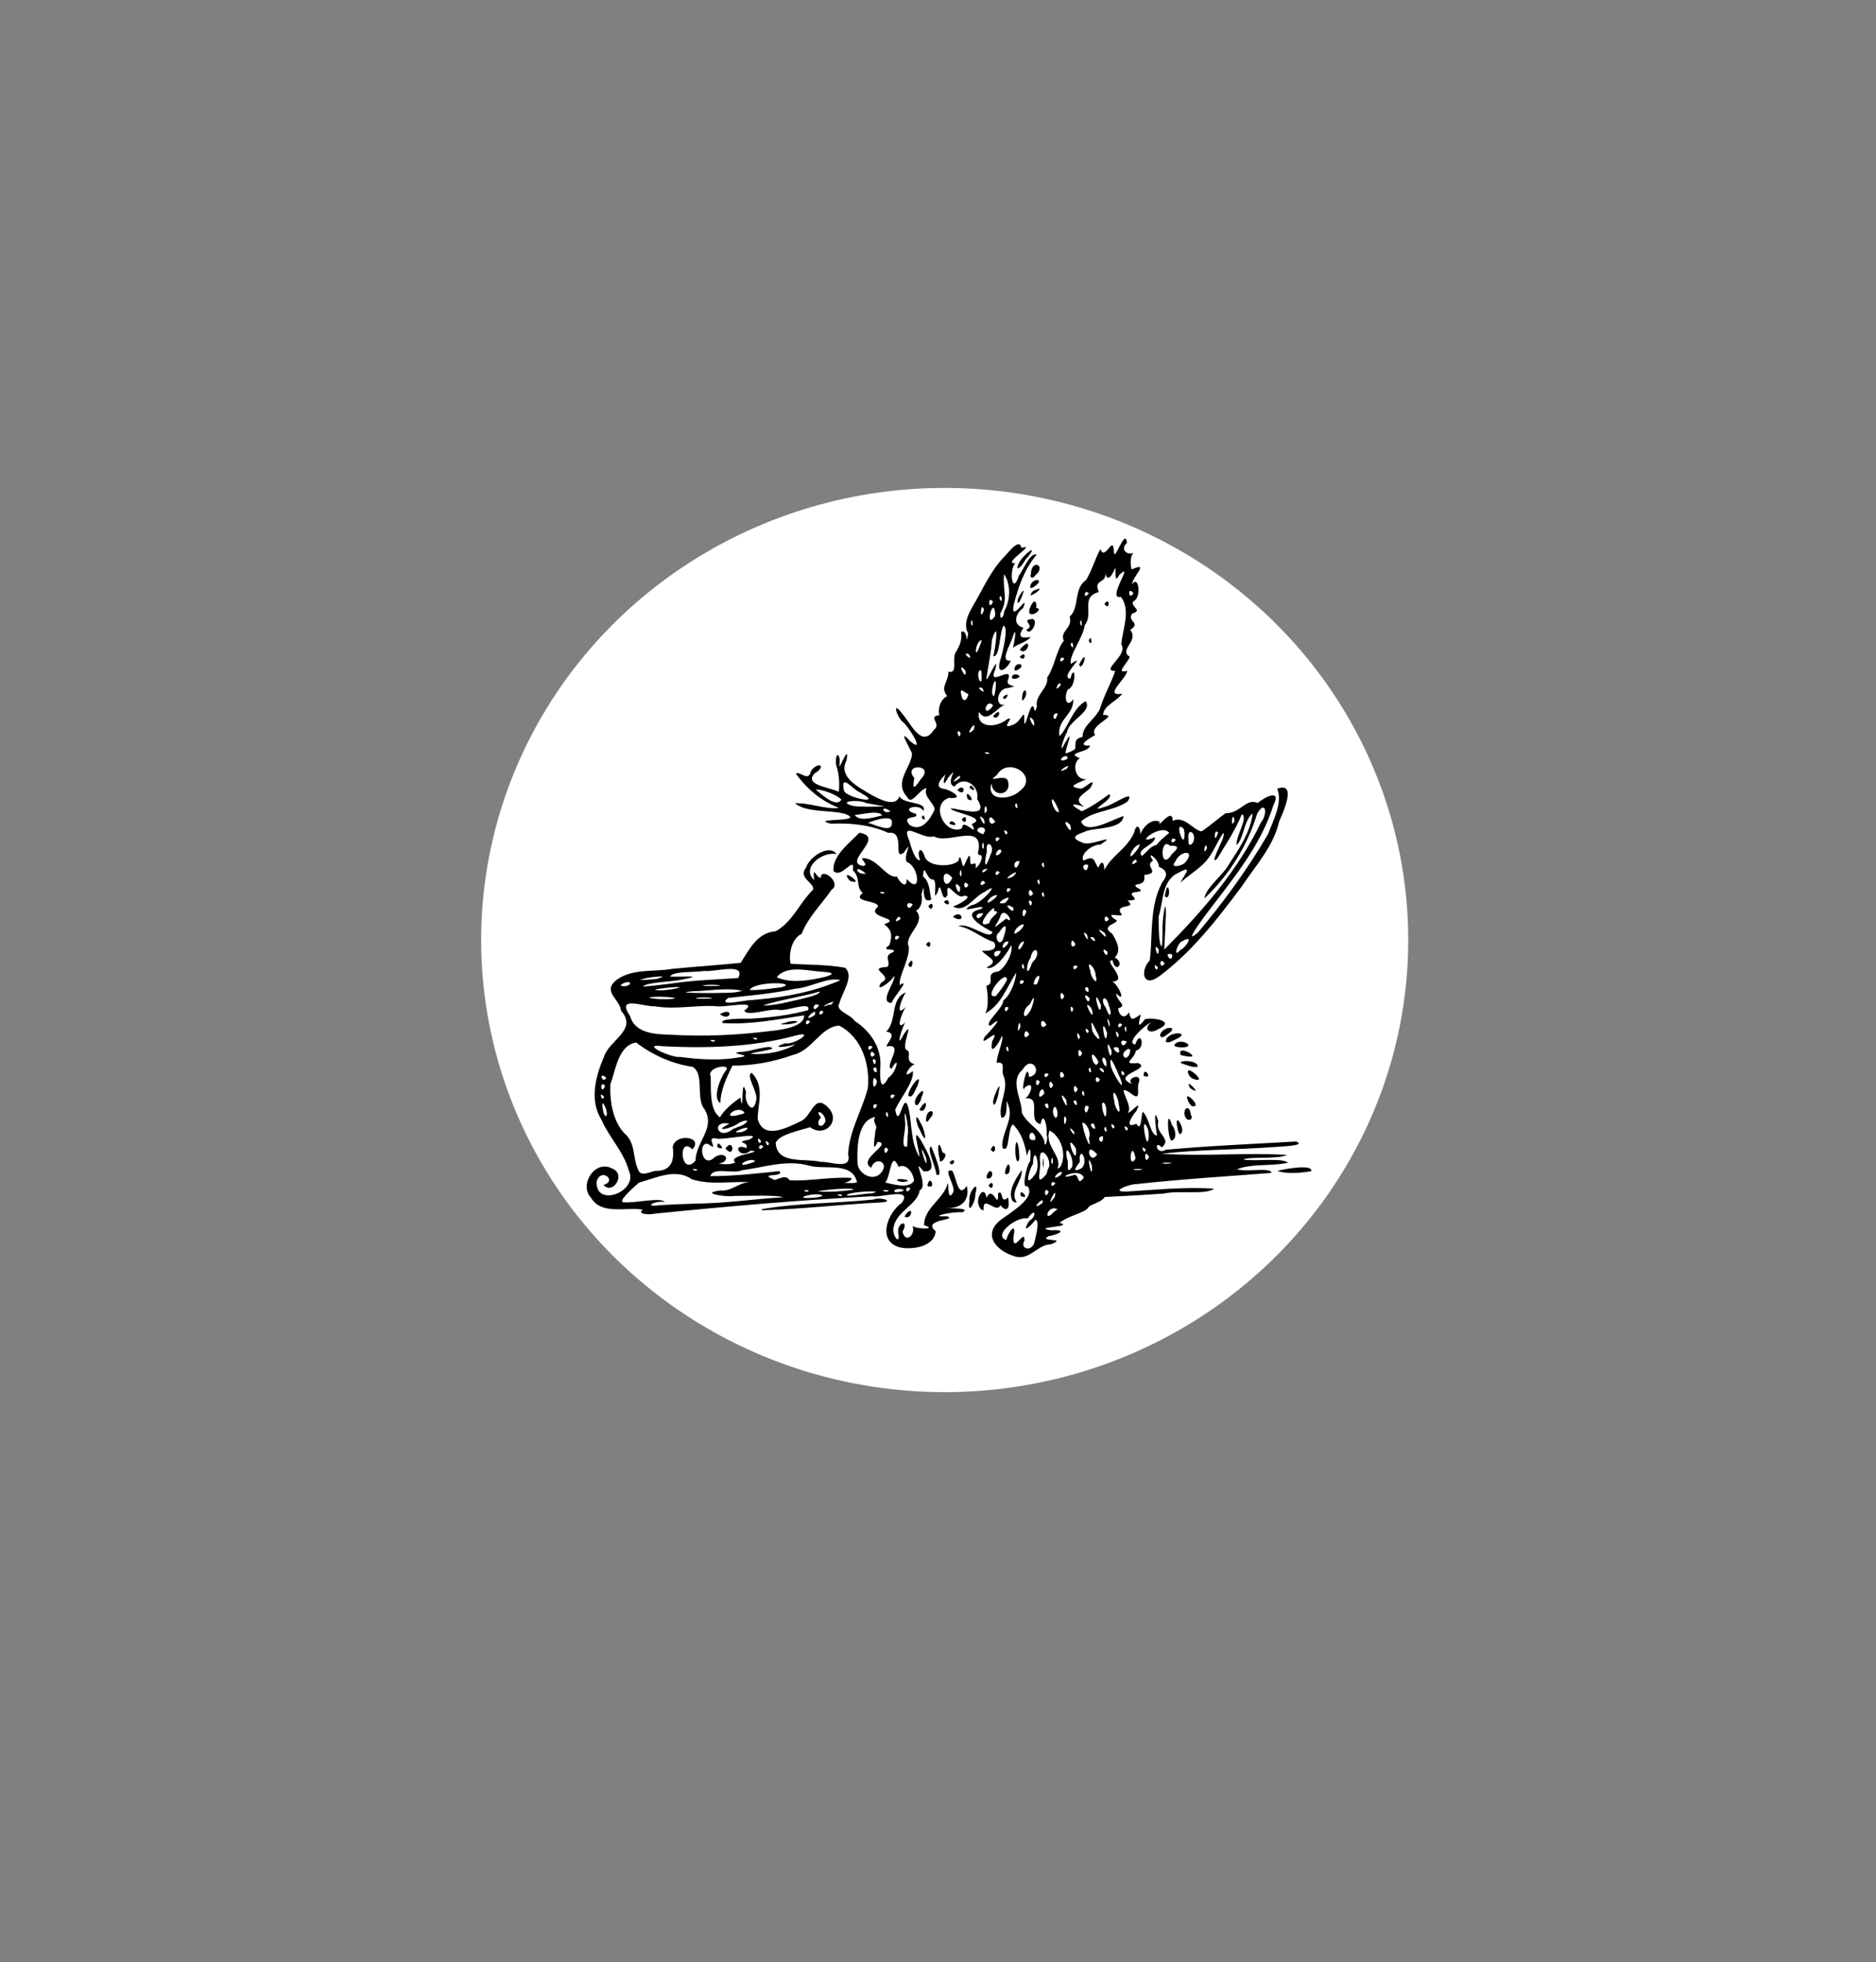 <?xml version="1.0" encoding="utf-8"?>
<svg id="svg2955" viewBox="0 0 325.04 339.77" version="1.0" xmlns="http://www.w3.org/2000/svg">
  <rect x="0" y="0" width="325.04" height="339.77" fill="#808080" stroke="none"/>
  <defs>
    <path id="path-0" d="M 13.133 193.61 C 23.522 180.679 26.989 169.586 34.74 161.836 C 36.961 156.121 38.288 151.191 39.823 146.584 C 40.373 144.936 43.636 141.713 43.636 140.229 C 43.636 133.382 48.624 119.99 52.533 116.081 C 57.376 107.667 64.496 95.484 71.597 91.933 C 81.253 87.105 86.161 80.203 93.204 76.681 C 102.596 75.41 115.86 63.271 122.436 58.888 C 138.277 51.913 149.255 45.828 163.107 42.365 C 180.19 39.048 193.875 39.823 207.59 39.823 L 210.132 39.823 C 211.849 39.823 219.029 39.342 219.029 41.094" style="fill: none;"/>
  </defs>
  <g id="layer1" transform="matrix(0.712, 0, 0, 0.669, 134.015, -147.189)" style="">
    <circle style="fill: rgb(255, 255, 255);" cx="36.836" cy="424.324" r="183.415" transform="matrix(0.615, 0, 0, 0.638, 19.01, 192.601)"/>
    <path id="path2979" style="" d="M 58.297 545.041 C 54.087 543.568 50.843 539.49 55.264 535.784 C 57.738 533.776 64.102 529.95 61.752 526.96 C 60.348 528.017 61.492 521.793 62.447 520.595 C 62.669 518.531 62.61 515.701 61.687 519.171 C 61.123 516.068 60.445 513.347 58.275 511.043 C 56.875 512.094 57.554 518.931 55.704 517.075 C 55.345 513.347 58.514 509.899 57.163 506.067 C 56.159 502.487 57.597 509.576 55.459 509.297 C 54.505 505.985 57.483 501.781 55.937 498.387 C 55.361 496.882 56.686 494.698 54.314 495.108 C 54.336 493.04 56.208 488.759 55.574 488.151 C 54.955 489.935 52.454 493.828 53.219 489.574 C 55.671 484.894 49.622 491.961 51.445 488.31 C 52.676 487.04 56.821 482.009 52.742 485.529 C 51.022 484.999 55.91 481.068 55.926 478.966 C 57.76 477.598 59.094 473.339 59.056 471.79 C 56.81 475.403 55.476 480.072 51.537 482.321 C 52.47 480.455 52.139 477.16 51.809 475.178 C 54.26 474.456 51.147 471.834 54.722 471.462 C 56.762 470.236 58.395 466.086 57.846 464.663 C 56.957 466.738 53.626 471.539 51.836 470.405 C 55.286 468.67 52.085 467.866 50.701 466.098 C 51.271 466.108 55.004 466.42 53.675 463.859 C 50.398 462.715 48.374 460.399 44.989 459.682 C 47.68 458.675 52.666 463.629 53.306 461.231 C 51.087 460.059 45.179 456.469 50.43 455.336 C 52.953 453.491 43.785 456.956 48.223 454.285 C 50.392 454.186 55.904 447.475 51.331 450.908 C 48.852 451.959 46.617 456.562 43.693 454.608 C 44.929 454.312 48.993 451.827 46.362 451.86 C 44.463 453.152 41.816 446.813 42.358 451.668 C 40.828 454.575 40.828 446.95 39.987 450.765 C 38.441 454.367 40.318 447.251 38.571 447.65 C 37.161 447.399 36.602 442.921 36.396 446.862 C 38.24 448.351 37.958 451.581 38.43 452.796 C 35.457 454.624 37.275 446.709 36.022 451.411 C 36.331 453.415 35.886 455.062 34.703 455.725 C 37.383 458.872 31.6 462.041 32.935 465.085 C 33.168 468.259 30.434 472.595 30.71 474.987 C 33.607 473.022 28.898 478.436 28.763 479.601 C 25.415 479.59 29.967 473.744 29.349 472.584 C 28.757 474.182 24.352 477.22 26.229 474.336 C 29.701 472.644 22.253 470.558 27.689 470.29 C 28.817 468.993 26.441 467.471 29.18 466.431 C 30.119 465.161 25.633 466.497 28.226 464.624 C 28.99 461.964 28.757 460.739 26.935 459.217 C 31.746 457.564 22.052 457.651 25.464 454.64 C 25.323 452.95 18.895 453.552 21.732 451.115 C 19.98 449.725 21.282 447.191 19.323 445.291 C 19.79 441.022 16.687 447.656 14.604 445.45 C 14.278 441.498 18.461 438.268 20.902 435.553 C 27.51 436.697 16.6 443.14 21.803 444.17 C 23.729 443.846 19.632 441.46 22.877 442.303 C 25.774 443.14 27.629 447.289 30.07 446.906 C 30.553 448.269 32.533 450.328 32.409 447.513 C 36.19 451.969 35.36 444.174 32.484 443.151 C 31.372 441.733 34.34 436.659 31.714 440.704 C 28.904 442.976 32.246 434.941 27.971 435.592 C 23.593 433.479 18.753 432.986 13.963 433.211 C 8.142 431.618 23.327 432.981 17.208 430.6 C 13.416 429.625 7.985 430.353 5.218 427.912 C 8.642 427.731 13.09 429.658 15.921 429.105 C 11.658 427.408 7.963 424.042 5.451 420.232 C 6.482 419.488 8.544 422.657 9.146 419.488 C 11.131 416.893 12.916 418.393 9.998 420.199 C 7.345 423.254 13.714 423.768 15.873 424.951 C 16.182 422.909 15.921 420.051 15.211 417.862 C 14.983 414.342 16.383 414.939 16.057 417.84 C 15.651 420.413 18.596 411.722 17.761 416.849 C 15.721 421.064 20.495 423.61 23.413 425.487 C 25.839 426.981 29.707 429.039 30.645 426.133 C 31.66 428.273 37.491 427.375 36.499 429.926 C 35.414 427.704 30.45 429.445 34.649 430.654 C 35.636 432.165 30.867 430.791 33.147 433.55 C 35.962 435.438 38.099 432.22 39.2 429.587 C 39.255 427.939 36.276 426.155 37.264 424.036 C 35.533 424.085 33.613 428.809 32.506 426.242 C 29.148 422.394 33.564 418.71 33.716 415.059 C 33.076 413.313 29.994 408.079 33.39 411.972 C 37.052 415.169 32.88 408.058 31.535 406.916 C 30.016 405.702 28.703 400.986 31.34 404.748 C 33.455 407.329 36.033 413.735 38.967 408.996 C 41.126 407.367 37.307 405.472 40.35 405.132 C 39.841 402.341 41.403 400.547 42.282 400.187 C 40.432 397.767 42.575 396.724 42.564 393.853 C 45.174 394.521 43.101 390.234 44.566 388.5 C 45.402 386.88 45.857 385.793 45.689 383.517 C 47.539 382.877 46.644 387.973 47.387 383.985 C 45.77 381.022 48.277 377.496 49.308 375.41 C 51.114 372.061 53.051 367.529 56.029 364.266 C 57.249 362.925 59.897 359.107 60.326 361.845 C 64.487 360.359 55.383 366.047 58.828 365.797 C 57.222 367.742 58.139 374.4 59.74 368.927 C 60.933 367.393 62.36 362.985 64.058 363.557 C 61.036 367.31 59.604 371.91 58.449 376.578 C 57.538 381.865 62.479 372.759 60.738 377.416 C 58.66 379.019 58.259 381.834 60.846 382.479 C 59.252 384.961 60.326 385.283 62.539 384.882 C 61.758 386.233 59.322 386.667 58.27 387.71 C 58.677 386.161 59.377 380.982 58.112 385.224 C 57.619 386.861 54.95 391.502 57.738 390.98 C 57.027 393.169 54.184 395.085 55.08 391.287 C 55.774 388.907 57.336 382.258 55.953 381.973 C 54.906 384.077 55.155 390.073 53.495 389.875 C 54.006 387.821 55.02 379.554 53.159 385.631 C 52.975 388.978 52.286 392.115 51.847 395.327 C 51.428 398.055 55.161 388.286 53.946 393.311 C 51.901 398.372 58.785 391.482 56.984 396.277 C 56.68 398.083 60.559 397.207 57.049 398.106 C 54.271 398.095 53.686 403.408 56.556 402.299 C 54.298 403.007 52.02 407.628 49.997 404.278 C 49.313 408.464 54.087 408.562 56.881 406.16 C 59.05 405.072 54.966 409.045 58.036 407.696 C 60.407 407.096 61.15 402.43 61.036 406.91 C 61.194 408.92 62.132 403.278 63 402.801 C 63.635 402.656 63.364 405.56 64.113 402.827 C 63.516 399.975 67.042 398.077 66.591 395.404 C 68.485 392.481 68.925 387.943 70.65 385.895 C 69.586 383.217 72.928 382.701 72.071 379.614 C 74.583 377.298 72.933 372.377 76.08 370.124 C 77.523 367.649 78.331 364.369 79.552 362.15 C 80.626 365.372 82.628 358.415 82.824 362.5 C 82.78 366.481 85.628 356.108 86.002 360.562 C 84.196 362.296 86.203 363.875 87.592 363.085 C 86.599 364.303 86.963 366.634 87.152 367.41 C 91.769 365.211 87.261 369.31 87.282 371.266 C 88.867 368.568 89.67 374.889 87.527 375.67 C 86.822 377.191 90.038 377.893 87.31 378.813 C 85.861 380.888 89.648 381.146 86.805 383.047 C 89.046 385.964 83.914 388.129 86.692 390.009 C 86.311 391.494 82.97 394.551 86.062 393.647 C 85.981 395.634 80.062 400.333 84.88 399.594 C 83.398 401.596 80.203 402.753 80.236 405.05 C 84.445 405.105 76.46 407.725 78.283 410.247 C 77.035 411.061 73.46 413.1 77.024 413.018 C 76.747 414.89 70.829 414.698 74.529 416.247 C 72.369 417.84 73.628 422.142 76.2 421.666 C 74.577 422.569 70.623 423.68 74.973 424.141 C 76.08 423.642 78.776 420.861 77.16 423.878 C 75.673 425.602 72.478 426.719 75.657 428.848 C 72.033 427.644 72.228 428.312 75.022 430.009 C 77.371 428.859 79.617 427.184 81.689 425.585 C 83.311 426.686 75.462 430.692 80.74 428.804 C 82.411 428.497 88.286 423.982 86.17 427.468 C 82.78 430.009 77.843 429.762 74.854 432.614 C 76.113 436.26 82.254 432.182 85.183 431.234 C 84.939 434.535 79.075 434.245 76.335 435.033 C 74.339 435.958 71.425 436.588 75.261 438.143 C 76.948 439.21 84.244 435.372 79.536 438.641 C 77.187 438.548 74.393 441.558 75.473 442.768 C 78.256 441.186 77.941 443.047 79.042 444.618 C 80.03 442.084 80.545 443.753 80.512 445.242 C 82.275 441.367 86.094 439.702 87.771 435.482 C 88.379 432.674 89.399 434.415 89.241 435.948 C 90.011 433.912 92.1 431.695 94.043 432.74 C 93.022 435.187 97.135 428.475 97.156 432.488 C 100.01 430.95 102.272 435.066 104.187 435.187 C 106.227 433.769 108.088 431.946 109.998 430.512 C 113.665 430.551 114.988 426.478 117.826 427.852 C 119.567 426.27 123.711 424.064 121.645 428.465 C 118.444 439.319 111.267 448.187 104.854 457.235 C 103.932 458.593 99.657 464.805 103.335 461.319 C 109.65 453.359 115.406 444.897 120.311 435.98 C 121.672 432.209 123.967 427.677 122.583 424.157 C 127.536 422.23 123.945 430.441 123.045 432.652 C 121.704 439.019 117.315 444.087 113.941 449.462 C 108.055 457.859 101.898 466.344 93.83 472.737 C 89.849 475.813 89.176 471.227 91.574 468.588 C 92.339 461.866 91.433 454.706 94.579 448.439 C 96.115 446.315 95.729 445.313 93.765 444.333 C 93.928 442.538 90.446 439.74 92.361 442.757 C 89.973 444.267 94.552 445.932 90.245 446.49 C 90.267 447.722 90.549 448.619 88.205 449.013 C 87.304 449.802 91.368 450.508 88.134 450.924 C 85.129 451.274 90.473 453.174 86.127 453.075 C 88.905 455.544 82.432 453.579 84.804 456.814 C 84.277 457.394 80.593 455.91 82.981 457.881 C 85.373 458.921 78.934 459.31 82.4 461.664 C 83.626 463.678 84.712 466.223 83.035 467.832 C 85.683 469.288 83.154 472.162 82.525 468.605 C 79.943 468.276 86.681 473.925 82.46 474.078 C 83.854 474.713 86.051 479.979 83.393 477.138 C 83.393 479.158 86.387 480.253 83.833 481.024 C 84.196 483.137 85.476 483.876 86.507 481.999 C 86.99 484.593 87.592 483.734 89.383 482.579 C 88.899 484.801 88.384 486.635 90.397 483.816 C 92.122 483.274 98.16 484.232 93.581 486.411 C 91.433 487.877 89.897 486.35 91.932 484.56 C 90.294 485.448 85.574 489.947 88.026 490.379 C 89.377 486.099 90.706 491.413 88.199 491.923 C 87.906 494.178 84.445 495.596 88.661 495.147 C 92.409 496.669 81.782 498.294 87.25 500.566 C 85.476 499.061 90.239 497.325 88.753 500.654 C 88.493 502.679 89.513 505.241 86.648 502.761 C 82.91 500.254 87.82 506.259 86.197 508.038 C 87.152 508.021 89.8 504.168 88.341 507.523 C 87.093 509.029 85.281 512.274 88.281 510.878 C 89.93 513.758 89.268 506.122 90.218 508.218 C 91.482 509.839 91.856 513.977 93.348 513.9 C 92.995 512.274 92.355 505.58 93.651 510.271 C 92.816 513.627 97.113 514.656 94.498 516.998 C 92.561 514.803 92.968 519.15 95.523 517.595 C 106.042 516.571 116.616 516.128 127.151 515.46 C 129.978 516.588 123.023 516.78 121.721 516.905 C 112.634 517.639 103.428 517.507 94.406 518.635 C 104.572 519.363 114.815 518.29 124.992 518.941 C 122.589 520.157 115.813 519.275 114.321 520.141 C 117.479 520.677 123.793 519.598 125.22 520.967 C 121.178 521.909 116.535 521.109 112.824 522.636 C 114.961 523.49 121.07 522.04 121.184 523.594 C 110.323 524.497 99.434 525.192 88.607 526.457 C 86.578 526.402 81.348 528.647 86.252 528.395 C 93.218 527.946 100.221 527.191 107.204 527.667 C 105.278 529.364 98.735 528.039 95.052 528.926 C 90.25 529.326 85.427 529.572 80.62 529.823 C 79.622 531.433 76.872 531.701 76.563 532.653 C 75.586 533.978 71.501 534.761 69.63 536.535 C 73.59 537.602 62.29 537.596 67.606 538.456 C 71.794 538.199 69.288 539.572 66.977 539.95 C 64.151 541.554 71.93 540.311 67.47 542.079 C 64.075 542.15 62.165 546.721 58.297 545.041 Z M 63.402 541.904 C 63.765 540.306 64.905 536.042 63.759 535.719 C 62.566 537.427 60.206 539.584 62.192 536.069 C 64.216 534.772 63.77 532.32 61.882 535.369 C 59.165 534.755 53.295 539.709 56.621 540.984 C 57.233 538.73 59.203 535.954 58.395 540.169 C 58.155 544.866 61.188 537.717 61.091 541.083 C 59.924 543.152 62.485 544.105 63.402 541.904 Z M 69.103 533.015 C 66.607 531.602 65.566 536.835 68.165 533.765 L 68.593 533.414 L 69.103 533.015 Z M 65.403 531.438 C 66.326 528.805 61.758 534.137 65.403 531.438 Z M 68.436 529.823 C 69.326 525.987 65.647 534.044 68.436 529.823 Z M 66.977 528.46 C 65.566 526.627 65.957 531.197 66.977 528.46 Z M 68.604 526.271 C 67.297 524.985 67.259 528.319 68.604 526.271 Z M 63.581 524.07 C 65.284 521.968 63.331 515.668 63.142 521.301 C 62.322 522.461 60.738 528.16 63.581 524.07 Z M 66.749 522.697 C 68.322 520.343 64.492 515.466 64.85 520.425 C 65.279 522.477 63.391 527.705 66.358 524.005 L 66.586 523.381 L 66.749 522.697 Z M 65.485 521.104 C 65.789 516.812 65.849 525.001 65.485 521.104 Z M 75.521 524.793 C 74.279 521.815 68.013 525.669 72.792 524.246 C 74.621 523.26 73.661 527.552 75.521 524.793 Z M 70.188 523.365 C 69.006 523.08 67.248 526.233 69.988 524.07 L 70.188 523.365 Z M 77.333 521.328 C 75.895 517.36 77.637 526.714 77.512 521.848 L 77.333 521.328 Z M 72.619 522.143 C 73.449 520.119 70.596 514.869 71.414 519.894 C 72.006 520.781 70.991 524.47 72.619 522.143 Z M 75.005 522.363 C 76.893 520.447 74.235 516.041 74.534 520.753 C 73.953 521.7 72.13 523.912 75.005 522.363 Z M 89.892 522.631 C 85.71 522.33 88.27 523.309 89.892 522.631 Z M 69.933 521.788 C 71.425 518.444 69.787 514.01 67.183 512.624 C 65.805 516.648 70.394 519.161 69.098 522.472 L 69.603 522.27 L 69.933 521.788 Z M 67.878 519.587 C 67.004 520.693 68.403 522.669 67.878 519.587 Z M 96.945 520.989 C 92.762 520.687 95.323 521.668 96.945 520.989 Z M 88.123 519.872 C 87.049 514.054 86.094 523.309 88.123 519.872 Z M 91.39 519.461 C 90.017 516.609 90.283 522.209 91.39 519.461 Z M 73.248 516.697 C 70.563 512.619 74.067 523.08 73.606 517.348 L 73.248 516.697 Z M 78.765 518.81 C 75.592 514.836 76.763 522.034 78.765 518.81 Z M 90.576 517.546 C 88.97 515.69 90.337 519.445 90.576 517.546 Z M 66.434 513.719 C 66.776 511.76 65.658 507.156 65.002 510.966 C 61.557 510.211 65.528 503.746 61.27 504.305 C 62.685 503.286 63.716 499.466 61.205 501.431 C 59.929 504.124 61.769 493.817 62.192 498.765 C 65.805 498.048 62.891 492.76 60.629 496.854 C 57.402 499.843 60.38 504.13 60.451 508.087 C 61.926 511.147 64.807 512.138 65.903 515.302 C 66.038 517.946 66.999 514.305 66.434 513.719 Z M 76.758 514.579 C 77.279 513.446 76.568 510.999 75.196 510.523 C 75.016 512.132 77.604 519.346 76.758 514.579 Z M 80.165 514.092 C 77.99 514.19 80.409 517.31 80.165 514.092 Z M 91.14 512.274 C 88.975 506.971 91.058 519.856 91.325 513.9 L 91.26 513.085 L 91.14 512.274 Z M 63.721 514.261 C 62.626 511.152 61.129 515.844 63.684 515.022 L 63.721 514.261 Z M 73.139 512.893 C 70.812 510.139 73.671 515.389 73.139 512.893 Z M 80.865 511.672 C 79.752 512.022 81.646 514.283 80.865 511.672 Z M 77.886 510.818 C 75.841 510.66 79.438 513.993 77.886 510.818 Z M 86.235 512.072 C 84.63 510.216 85.997 513.971 86.235 512.072 Z M 82.981 511.524 C 81.375 509.669 82.742 513.424 82.981 511.524 Z M 71.306 509.746 C 70.416 506.773 70.568 513.594 71.306 509.746 Z M 69.136 508.377 C 68.8 504.414 67.14 507.775 68.604 509.335 C 69.033 509.302 69.13 508.678 69.136 508.377 Z M 80.588 505.656 C 78.939 503.866 81.028 512.302 81.001 507.463 C 80.968 506.844 80.881 506.21 80.588 505.656 Z M 76.731 506.461 C 74.94 505.038 75.949 510.446 76.731 506.461 Z M 84.039 505.914 C 83.822 503.413 82.037 500.927 82.959 505.115 C 82.845 506.116 84.771 510.058 84.039 505.914 Z M 66.76 505.651 C 64.801 505.427 67.622 508.459 66.76 505.651 Z M 71.208 504.66 C 68.441 500.566 72.222 509.428 71.208 504.66 Z M 73.623 504.874 C 71.827 504.54 74.686 507.632 73.623 504.874 Z M 65.892 502.7 C 65.203 500.018 63.472 505.837 65.832 503.161 L 65.892 502.7 Z M 75.44 502.367 C 74.328 502.717 76.221 504.978 75.44 502.367 Z M 74.029 501.945 C 72.657 499.093 72.923 504.693 74.029 501.945 Z M 68.062 500.851 C 66.689 497.998 66.955 503.598 68.062 500.851 Z M 64.807 499.997 C 63.396 498.163 63.786 502.734 64.807 499.997 Z M 84.076 498.404 C 83.469 496.707 81.342 491.6 82.161 496.22 C 82.617 497.845 86.008 503.878 84.337 498.951 L 84.076 498.404 Z M 79.454 499.482 C 77.995 497.276 78.174 501.611 79.454 499.482 Z M 66.977 498.081 C 65.474 496.909 65.691 500.166 66.977 498.081 Z M 70.774 498.42 C 69.499 495.388 69.293 500.566 70.774 498.42 Z M 85.422 497.84 C 83.952 495.82 84.901 499.586 85.422 497.84 Z M 77.067 496.345 C 75.955 496.696 77.848 498.957 77.067 496.345 Z M 80.095 496.625 C 77.832 495.76 81.505 499.083 80.095 496.625 Z M 80.588 493.839 C 78.885 493.203 81.597 498.415 80.952 494.561 L 80.588 493.839 Z M 78.814 494.282 C 76.292 490.029 77.93 497.742 79.086 494.961 L 78.814 494.282 Z M 86.485 493.209 C 87.993 489.427 83.371 493.072 85.845 493.844 L 86.485 493.209 Z M 75.114 492.64 C 73.742 489.788 74.007 495.388 75.114 492.64 Z M 82.297 492.087 C 80.284 486.592 82.075 496.444 82.297 492.087 Z M 83.914 491.173 C 80.919 490.243 85.075 494.474 83.914 491.173 Z M 56.995 490.872 C 55.883 491.222 57.776 493.483 56.995 490.872 Z M 85.964 489.613 C 83.599 488.31 84.842 492.289 85.964 489.613 Z M 74.572 488.261 C 73.324 485.529 74.165 490.789 74.572 488.261 Z M 79.064 487.861 C 78.169 486.214 76.877 482.546 77.545 486.498 C 77.404 487.259 80.051 490.62 79.064 487.861 Z M 81.196 487.434 C 79.232 481.435 80.8 492.454 81.196 487.434 Z M 62.23 487.757 C 60.949 484.955 60.402 490.352 62.23 487.757 Z M 83.99 487.713 C 82.612 485.19 83.887 490.352 83.99 487.713 Z M 76.742 486.892 C 75.272 484.872 76.221 488.638 76.742 486.892 Z M 85.78 485.661 C 84.89 486.109 86.262 488.469 85.78 485.661 Z M 60.081 485.797 C 59.902 482.278 58.823 489.164 60.081 485.797 Z M 66.434 485.283 C 64.807 482.114 64.562 487.467 66.434 485.283 Z M 81.776 484.681 C 80.463 481.238 82.08 488.211 81.776 484.681 Z M 84.88 485.217 C 83.572 483.931 83.534 487.265 84.88 485.217 Z M 62.534 481.555 C 63.32 479.858 64.031 476.197 62.355 480.007 C 60.359 481.205 60.543 485.114 62.534 481.555 Z M 77.274 480.855 C 74.697 477.68 78.407 485.551 77.501 481.353 L 77.274 480.855 Z M 81.624 480.324 C 80.903 477.061 79.227 478.441 80.881 480.882 C 81.972 484.123 82.476 482.42 81.624 480.324 Z M 57.211 480.805 C 55.709 479.858 56.343 483.307 57.211 480.805 Z M 72.944 481.112 C 71.821 479.092 72.445 483.619 72.944 481.112 Z M 79.698 480.187 C 77.149 473.831 79.546 484.84 79.698 480.187 Z M 76.937 478.408 C 74.567 475.698 76.785 481.117 76.937 478.408 Z M 56.821 473.618 C 56.659 470.526 50.652 478.726 54.146 477.79 C 55.128 476.465 56.121 475.118 56.821 473.618 Z M 70.774 477.86 C 69.401 475.009 69.668 480.609 70.774 477.86 Z M 76.525 475.545 C 74.567 475.321 77.388 478.353 76.525 475.545 Z M 61.009 473.996 C 59.507 472.824 59.723 476.082 61.009 473.996 Z M 64.264 474.346 C 65.571 471.325 63.472 472.687 63.315 474.729 C 63.635 474.987 64.264 474.828 64.264 474.346 Z M 78.353 472.321 C 78.483 470.663 75.836 467.816 77.111 471.297 C 77.127 473.044 79.286 475.736 78.353 472.321 Z M 63.711 468.281 C 65.105 465.725 63.147 464.767 62.561 467.92 C 61.243 469.962 61.514 473.52 62.81 469.535 L 63.169 468.883 L 63.711 468.281 Z M 60.792 469.524 C 59.68 469.874 61.573 472.135 60.792 469.524 Z M 74.029 470.164 C 72.527 468.993 72.744 472.25 74.029 470.164 Z M 93.559 470.471 C 92.089 468.451 93.039 472.217 93.559 470.471 Z M 95.187 469.376 C 93.727 467.17 93.907 471.505 95.187 469.376 Z M 97.059 467.137 C 94.541 465.917 97.015 469.956 97.059 467.137 Z M 55.351 466.217 C 52.492 465.473 53.897 469.595 55.351 466.217 Z M 81.277 466.371 C 79.064 464.291 81.342 468.993 81.277 466.371 Z M 93.749 465.802 C 92.068 463.125 93.695 469.223 93.749 465.802 Z M 98.985 465.884 C 100.232 465.468 102.522 461.746 99.668 463.53 C 98.301 463.754 97.08 468.424 98.985 465.884 Z M 60.993 463.661 C 59.241 463.881 59.11 467.783 60.77 464.384 L 60.993 463.661 Z M 57.211 463.771 C 55.698 463.092 54.987 467.093 56.973 464.356 L 57.211 463.771 Z M 94.693 460.739 C 94.503 458.981 95.491 451.083 95.491 456.622 C 95.398 459.682 95.225 462.731 95.095 465.785 C 104.334 455.938 113.068 445.231 118.667 432.806 C 120.256 430.895 119.833 426.768 117.706 430.605 C 115.357 438.827 110.909 446.512 104.887 452.528 C 105.136 449.752 109.525 446.534 111.066 443.315 C 113.507 439.407 116.111 435.148 116.605 430.561 C 114.445 432.291 114.402 437.332 112.672 438.717 C 112.52 436.353 115.607 431.634 113.974 430.769 C 112.411 434.875 110.101 438.515 107.941 442.308 C 105.999 444.24 109.048 438.055 109.417 436.878 C 110.339 432.882 107.296 439.905 106.612 440.868 C 104.925 444.218 101.431 446.069 99.055 448.461 C 99.869 446.49 102.381 443.693 98.55 445.91 C 94.406 447.875 94.899 453.458 93.727 457.208 C 93.782 458.434 93.603 464.663 94.509 464.97 C 94.633 463.563 94.666 462.151 94.693 460.739 Z M 95.225 451.997 C 96.093 445.992 97.042 453.721 95.225 451.997 Z M 73.487 464.483 C 72.212 461.45 72.006 466.628 73.487 464.483 Z M 55.828 463.218 C 56.74 460.388 57.043 458.007 54.841 461.417 C 53.615 462.233 54.754 465.2 55.828 463.218 Z M 77.924 462.687 C 75.662 461.822 79.335 465.145 77.924 462.687 Z M 30.629 462.501 C 29.126 461.33 29.344 464.586 30.629 462.501 Z M 76.265 461.888 C 74.252 459.835 77.366 465.479 76.265 461.888 Z M 80.55 461.45 C 76.915 458.571 82.319 464.734 80.55 461.45 Z M 60.016 460.81 C 62.707 457.864 58.406 459.753 58.633 461.712 C 59.175 461.549 59.599 461.166 60.016 460.81 Z M 56.648 457.744 C 59.121 459.803 55.926 453.781 55.096 457.536 C 53.908 460.158 52.627 461.067 56.648 457.744 Z M 52.562 458.915 C 52.693 457.137 55.85 455.981 53.626 455.785 C 54.651 452.769 47.918 461.029 52.562 458.915 Z M 30.9 457.881 C 30.732 455.943 28.503 459.835 30.9 457.881 Z M 81.624 457.881 C 80.165 455.675 80.344 460.01 81.624 457.881 Z M 51.065 456.42 C 48.25 456.042 49.557 459.37 51.065 456.42 Z M 61.552 455.9 C 60.228 453.83 60.396 459.539 61.552 455.9 Z M 58.302 454.876 C 54.852 452.878 59.099 457.596 58.302 454.876 Z M 33.884 454.033 C 31.519 452.73 32.761 456.71 33.884 454.033 Z M 62.886 453.464 C 61.384 451.822 62.675 456.157 62.886 453.464 Z M 54.483 451.712 C 52.557 451.482 50.691 455.264 53.62 452.736 L 54.049 452.352 L 54.483 451.712 Z M 56.354 453.715 C 59.642 450.245 52.297 454.619 56.354 453.715 Z M 65.674 450.913 C 64.562 451.263 66.456 453.524 65.674 450.913 Z M 63.18 451.345 C 61.904 448.313 61.698 453.491 63.18 451.345 Z M 26.935 450.94 C 24.52 450.535 27.238 451.937 26.935 450.94 Z M 45.423 449.632 C 43.02 446.66 45.483 453.54 45.423 449.632 Z M 57.754 450.185 C 56.447 448.899 56.409 452.232 57.754 450.185 Z M 47.447 449.123 C 45.987 446.917 46.167 451.252 47.447 449.123 Z M 43.519 447.24 C 40.215 443.167 41.213 452.259 43.519 447.24 Z M 51.515 448.576 C 50.691 446.66 49.47 450.398 51.515 448.576 Z M 64.59 447.628 C 63.478 447.979 65.371 450.24 64.59 447.628 Z M 45.635 445.143 C 44.761 446.249 46.161 448.225 45.635 445.143 Z M 58.536 446.643 C 60.727 444.027 54.477 448.608 58.047 446.988 L 58.536 446.643 Z M 22.491 446.134 C 19.399 443.31 19.899 446.572 22.491 446.134 Z M 55.042 445.806 C 53.735 444.519 53.697 447.853 55.042 445.806 Z M 52.074 444.848 C 50.1 444.996 50.652 446.884 52.074 444.848 Z M 76.606 443.879 C 74.029 443.085 76.281 447.306 76.606 443.879 Z M 50.691 441.766 C 50.441 440.748 49.308 442.089 49.964 439.697 C 50.544 433.019 42.396 438.652 39.043 436.489 C 36.331 437.475 30.667 431.973 33.071 437.628 C 33.45 439.237 34.546 443.031 35.707 442.626 C 34.779 440.557 35.799 438.515 36.792 441.684 C 37.676 444.607 43.611 444.41 44.994 442.817 C 45.64 439.823 45.824 445.302 46.416 443.999 C 47.018 442.773 47.853 439.877 47.869 442.784 C 47.908 445.094 49.508 441.909 49.21 444.738 C 50.056 444.021 50.625 442.883 50.691 441.766 Z M 59.913 442.899 C 57.624 442.494 58.866 446.901 59.913 442.899 Z M 65.674 443.25 C 64.562 443.6 66.456 445.86 65.674 443.25 Z M 52.802 441.236 C 54.168 438.843 51.45 436.856 51.939 440.392 C 51.461 442.275 51.071 445.992 52.535 442.111 L 52.802 441.236 Z M 100.162 443.294 C 102.961 439.806 98.92 440.108 97.802 442.965 C 96.223 445.001 99.565 444.06 100.162 443.294 Z M 88.406 443.101 C 88.237 441.164 86.008 445.056 88.406 443.101 Z M 96.983 441.022 C 98.735 439.429 98.626 438.799 96.472 438.936 C 94.021 436.353 93.977 446.156 96.983 441.022 Z M 89.198 438.553 C 87.163 438.805 85.503 444.18 88.4 440.097 L 88.818 439.467 L 89.198 438.553 Z M 93.212 438.717 C 93.945 437.655 95.09 436.643 96.304 435.597 C 94.324 432.816 87.168 439.237 92.838 436.714 C 93.022 438.679 88.064 439.762 89.653 441.564 C 90.841 440.638 91.623 439.029 93.212 438.717 Z M 55.481 440.398 C 55.058 438.493 52.904 442.674 55.107 440.978 L 55.481 440.398 Z M 51.06 438.028 C 50.186 439.133 51.586 441.109 51.06 438.028 Z M 105.495 439.544 C 105.087 437.015 104.247 442.275 105.495 439.544 Z M 102.109 438.038 C 103.161 435.63 100.525 433.698 100.992 437.48 C 100.835 438.509 101.333 439.281 102.109 438.038 Z M 97.9 437.321 C 96.397 436.15 96.613 439.407 97.9 437.321 Z M 55.042 437.048 C 53.735 435.761 53.697 439.095 55.042 437.048 Z M 99.858 434.579 C 97.167 431.651 100.162 441.065 100.021 435.543 L 99.858 434.579 Z M 108.196 435.543 C 107.182 433.938 107.046 439.216 108.196 435.543 Z M 51.488 435.044 C 51.537 433.123 47.523 434.765 51.049 435.942 L 51.488 435.044 Z M 56.94 435.438 C 55.334 433.583 56.702 437.338 56.94 435.438 Z M 72.201 433.506 C 69.082 430.485 73.286 437.71 72.201 433.506 Z M 45.954 433.933 C 46.324 431.985 50.165 437.092 48.244 433.276 C 52.454 431.629 43.286 430.326 43.106 429.226 C 45.835 429.423 52.704 432.072 49.557 426.823 C 50.246 423.539 46.411 420.402 44.029 423.61 C 41.409 422.69 45.776 417.337 42.472 421.338 C 41.083 424.19 41.267 421.896 41.897 420.402 C 40.617 421.743 38.864 423.954 41.761 424.244 C 43.763 424.841 46.487 426.894 42.689 426.532 C 38.132 428.158 41.474 435.992 45.635 434.557 L 45.906 434.294 L 45.954 433.933 Z M 42.841 433.26 C 42.895 431.246 46.036 434.519 42.841 433.26 Z M 45.819 432.154 C 47.279 429.948 47.1 434.283 45.819 432.154 Z M 47.268 426.861 C 46.047 423.249 49.97 428.279 47.268 426.861 Z M 44.734 424.491 C 46.73 422.29 46.817 426.631 44.734 424.491 Z M 47.718 423.944 C 47.886 422.006 50.116 425.897 47.718 423.944 Z M 28.806 432.937 C 29.18 430.265 22.448 433.155 23.012 433.019 C 24.417 433.254 28.963 435.936 28.806 432.937 Z M 51.217 432.105 C 48.781 429.187 52.069 435.701 51.217 432.105 Z M 53.957 432.734 C 51.928 429.291 52.091 434.765 53.957 432.734 Z M 112.2 432.428 C 111.652 429.176 111.077 435.214 112.2 432.428 Z M 26.463 431.065 C 25.481 429.609 21.71 430.824 19.779 430.96 C 20.957 432.855 24.689 431.481 26.463 431.065 Z M 28.459 429.965 C 25.687 428.01 26.664 431.131 28.459 429.965 Z M 51.982 429.691 C 51.434 426.439 50.859 432.477 51.982 429.691 Z M 68.838 428.41 C 66.917 424.162 67.785 430.255 69.483 430.255 C 69.423 429.592 69.109 429.001 68.838 428.41 Z M 59.165 427.923 C 58.052 428.273 59.946 430.534 59.165 427.923 Z M 22.491 427.846 C 20.864 426.866 15.037 427.397 19.48 428.646 C 22.014 428.941 24.564 428.755 27.103 428.765 C 25.568 428.459 24.027 428.153 22.491 427.846 Z M 16.524 426.976 C 15.206 425.531 11.55 424.217 10.269 424.393 C 11.533 425.383 15.2 429.297 16.524 426.976 Z M 21.011 425.093 C 19.134 424.272 16.313 419.964 17.137 424.611 C 17.593 426.473 26.718 428.421 21.563 425.46 L 21.011 425.093 Z M 59.978 424.71 C 64.698 420.933 57.081 415.629 54.347 420.627 C 51.363 422.98 56.387 420.112 57.022 422.066 C 58.161 425.919 53.289 426.653 53.051 422.739 C 51.656 427.622 57.781 427.047 59.978 424.71 Z M 35.908 421.612 C 39.401 417.752 31.259 417.572 34.264 421.371 C 33.699 424.945 34.464 423.795 35.908 421.612 Z M 45.347 421.393 C 45.954 419.274 41.843 424.201 45.347 421.393 Z M 71.3 419.039 C 73.27 416.647 67.47 420.861 71.3 419.039 Z M 71.588 416.28 C 71.409 414.501 68.371 417.539 71.11 416.669 L 71.588 416.28 Z M 52.432 414.813 C 50.018 414.408 52.736 415.809 52.432 414.813 Z M 73.357 413.932 C 73.742 412.525 72.852 411.324 75.207 410.735 C 75.223 407.803 78.028 406.485 79.433 403.521 C 80.382 400.104 81.983 397.201 83.181 393.694 C 79.357 393.653 86.409 389.673 84.646 386.829 C 84.923 382.847 87.049 377.989 84.543 374.499 C 80.865 375.395 88.074 365.001 84.158 368.795 C 82.905 371.355 83.338 368.057 83.17 366.839 C 82.943 367.874 81.169 371.657 80.724 367.966 C 81.31 371.27 77.664 369.731 79.178 373.256 C 74.567 374.516 78.028 378.893 75.754 381.771 C 75.408 385.007 71.762 389.813 72.38 391.86 C 76.85 388.609 69.271 395.485 72.244 395.661 C 73.395 391.055 73.926 397.64 71.632 398.474 C 70.585 400.399 71.251 403.536 72.977 400.984 C 73.031 405.333 68.968 406.015 69.586 410.558 C 71.664 408.538 72.717 403.379 75.966 401.501 C 77.724 404.193 71.859 406.457 71.469 409.429 C 70.612 410.825 69.109 416.28 71.018 412.147 C 73.406 407.769 70.905 414.205 71.073 415.01 C 71.892 414.797 72.668 414.425 73.357 413.932 Z M 74.648 391.424 C 76.899 387.363 75.103 394.177 74.371 392.091 L 74.648 391.424 Z M 76.742 385.933 C 77.241 383.425 77.864 387.952 76.742 385.933 Z M 80.539 376.321 C 81.999 374.115 81.82 378.452 80.539 376.321 Z M 45.526 409.674 C 44.023 408.03 45.315 412.366 45.526 409.674 Z M 48.743 408.845 C 49.681 405.267 45.857 411.778 48.743 408.845 Z M 63.282 406.413 C 60.9 403.638 64.254 410.648 63.282 406.413 Z M 69.136 404.616 C 67.253 404.477 68.501 407.978 69.136 404.616 Z M 53.414 402.529 C 51.58 400.584 50.631 406.101 53.192 403.056 L 53.414 402.529 Z M 47.436 399.689 C 46.313 399.197 45.07 397.46 45.824 400.421 C 46.438 402.165 47.268 400.684 47.436 399.689 Z M 54.049 398.216 C 54.51 393.178 52.297 399.657 53.637 400.233 C 53.903 399.595 53.968 398.896 54.049 398.216 Z M 50.799 398.098 C 48.532 397.235 52.215 400.55 50.799 398.098 Z M 69.917 397.318 C 69.641 395.5 67.753 400.084 69.917 397.318 Z M 50.474 393.423 C 48.765 393.894 50.93 399.049 50.631 394.664 L 50.631 394.101 L 50.474 393.423 Z M 46.714 393.587 C 44.186 390.588 47.17 397.001 46.714 393.587 Z M 70.774 390.521 C 69.467 389.235 69.429 392.569 70.774 390.521 Z M 47.544 389.34 C 45.277 388.477 48.96 391.792 47.544 389.34 Z M 50.685 385.7 C 49.042 385.829 48.694 391.689 50.214 387.148 L 50.463 386.487 L 50.685 385.7 Z M 72.727 386.322 C 71.615 386.67 73.509 388.932 72.727 386.322 Z M 48.347 380.563 C 47.458 381.011 48.83 383.369 48.347 380.563 Z M 74.93 380.563 C 74.04 381.011 75.413 383.369 74.93 380.563 Z M 53.957 378.654 C 53.403 374.034 51.304 383.348 53.908 379.49 L 53.957 378.654 Z M 56.127 378.237 C 57.684 375.423 57.798 371.217 56.127 368.658 C 55.65 372.279 57.277 375.074 55.242 378.652 C 54.955 381.158 56.273 379.334 56.127 378.237 Z M 51.233 377.827 C 50.382 375.133 50.073 381.643 51.233 377.827 Z M 53.414 375.742 C 52.004 373.909 52.394 378.48 53.414 375.742 Z M 55.367 374.28 C 54.255 374.628 56.148 376.889 55.367 374.28 Z M 76.742 373.552 C 75.435 372.266 75.397 375.6 76.742 373.552 Z M 87.592 373.584 C 86.132 371.378 86.311 375.715 87.592 373.584 Z M 30.759 542.879 C 25.117 541.258 27.716 533.94 31.253 531.312 C 33.944 527.224 26.05 530.114 24.032 529.632 C 6.292 530.645 -11.405 532.248 -29.068 534.165 C -30.276 534.487 -33.4 534.257 -31.778 533.108 C -35.984 532.353 -41.871 534.608 -44.435 529.982 C -47.354 526.726 -43.497 520.08 -39.28 522.445 C -35.752 523.868 -39.077 529.407 -41.365 526.714 C -37.907 525.641 -41.974 522.127 -43.03 525.784 C -43.429 532.796 -32.677 528.389 -35.219 522.959 C -36.419 518.164 -39.988 514.426 -41.84 509.877 C -44.828 504.874 -43.312 498.645 -41.264 493.581 C -40.023 489.24 -32.948 486.553 -37.063 481.692 C -37.423 478.49 -41.892 476.612 -38.033 473.525 C -34.21 470.657 -29.049 471.609 -24.572 470.778 C -19.051 470.186 -13.478 469.83 -7.98 469.223 C -5.953 465.922 -3.995 461.39 0.508 461.056 C 4.692 458.637 6.352 453.661 9.635 450.294 C 10.095 448.482 5.859 447.338 7.925 444.569 C 8.718 441.816 13.524 438.389 15.331 441.043 C 11.647 440.409 6.694 444.716 9.895 447.793 C 9.531 443.693 10.296 447.125 11.484 447.24 C 11.615 444.224 16.735 448.532 14.131 450.316 C 11.68 454.088 8.397 457.437 6.857 461.718 C 4.128 463.027 3.672 467.756 4.188 469.458 C 8.598 469.771 13.063 469.639 17.414 470.498 C 19.692 472.606 16.822 476.678 16.057 479.618 C 14.831 481.698 18.9 482.59 19.714 484.221 C 23.696 486.942 26.436 491.413 25.985 496.395 C 25.882 498.601 25.866 503.242 27.971 498.918 C 29.891 497.763 30.954 492.476 28.73 496.647 C 26.794 496.072 32.17 489.821 27.439 490.899 C 28.046 489.35 30.081 487.418 27.418 487.035 C 30.173 484.254 28.291 478.533 32.192 476.875 C 31.172 478.463 29.392 483.662 32.241 480.631 C 31.128 482.218 29.55 487.287 32.083 484.604 C 31.215 486.06 29.555 492.213 31.714 487.708 C 34.584 483.274 30.819 491.277 32.463 491.819 C 33.813 492.41 31.714 494.84 34.394 495.459 C 33.168 495.678 30.835 499.838 33.917 497.232 C 34.248 500.057 30.857 504.217 29.615 507.261 C 30.683 513.019 31.616 501.218 32.935 507.167 C 33.737 511.273 33.374 515.729 35.522 519.461 C 35.522 517.606 33.401 510.906 35.957 515.312 C 36.977 517.327 40.731 523.764 36.488 523.156 C 33.222 518.832 38.045 526.917 35.571 528.105 C 35.105 531.783 30.016 533.404 29.246 537.558 C 28.638 539.715 31.096 542.884 30.315 538.883 C 30.26 536.113 33.076 535.806 31.405 538.795 C 32.105 542.107 34.714 539.441 33.819 537.345 C 35.484 538.362 39.906 538.094 36.645 537.153 C 36.591 532.949 40.839 530.667 42.152 527.103 C 42.846 523.819 42.043 531.756 43.644 528.756 C 44.664 527.272 40.855 522.248 43.492 523.036 C 44.577 524.722 44.826 530.47 47.04 526.966 C 47.897 530.869 45.494 532.9 41.913 532.687 C 42.353 532.818 48.456 532.572 45.922 533.797 C 44.268 533.486 36.928 534.996 42.157 534.81 C 45.233 535.855 35.848 535.538 39.477 538.696 C 39.163 542.589 34.047 543.59 30.759 542.879 Z M -18.556 531.531 C -11.536 531.455 -4.613 530.321 2.386 529.9 C 0.619 529.27 -6.076 529.539 -9.629 529.566 C -11.53 529.894 -18.208 528.833 -12.94 528.154 C -9.876 528.444 -8.081 525.526 -4.917 526.052 C -9.887 525.598 -15.102 526.895 -19.899 525.231 C -23.834 522.258 -28.674 524.941 -32.76 526.118 C -33.8 527.158 -38.313 531.214 -36.365 531.209 C -33.475 531.427 -27.5 529.834 -26.453 531.104 C -28.881 530.71 -31.891 532.555 -27.716 531.964 C -24.667 531.75 -21.611 531.635 -18.556 531.531 Z M 11.983 529.473 C 10.53 528.389 4.047 530.333 9.108 530.065 C 10.063 529.96 11.142 529.993 11.983 529.473 Z M 16.627 529.216 C 14.213 528.811 16.931 530.212 16.627 529.216 Z M 23.712 528.931 C 27.889 527.979 19.443 528.389 18.168 529.106 C 16.199 530.158 23.413 528.69 23.712 528.931 Z M 8.489 528.121 C 6.076 527.716 8.794 529.117 8.489 528.121 Z M 19.508 527.946 C 19.508 527.333 12.336 527.88 10.768 528.406 C 13.676 528.587 16.632 528.395 19.508 527.946 Z M 28.052 528.132 C 25.269 527.645 27.608 529.03 28.052 528.132 Z M 31.714 528.023 C 29.636 526.999 27.889 529.26 31.318 528.357 L 31.606 528.203 L 31.714 528.023 Z M 33.342 527.639 C 31.839 526.468 32.056 529.725 33.342 527.639 Z M 34.193 525.641 C 34.139 523.693 32.241 520.939 30.456 522.045 C 28.492 517.316 28.546 524.76 27.168 526.08 C 29.126 526.512 32.869 527.842 34.193 525.641 Z M 30.358 525.718 C 28.562 524.596 35.576 525.565 31.324 525.948 L 30.358 525.718 Z M 20.321 526.003 C 19.199 520.66 12.699 522.801 8.848 521.766 C 3.231 520.036 -2.137 522.138 -7.695 522.91 C -9.909 523.983 -14.626 521.914 -15.362 524.421 C -9.751 524.453 -4.136 523.753 1.428 523.129 C 2.84 524.809 -3.791 523.54 -0.046 525.248 C 0.316 526.036 2.834 523.507 3.911 525.504 C 8.934 525.794 13.947 524.531 18.965 524.902 C 19.237 526.249 14.999 526.178 19.079 526.227 L 19.724 526.189 L 20.321 526.003 Z M 25.98 523.802 C 28.589 520.939 24.716 519.056 23.783 522.27 C 20.219 520.058 29.18 515.991 25.361 515.553 C 23.74 519.209 24.797 513.824 24.808 512.521 C 25.579 511.13 23.87 510.671 24.754 509.132 C 20.37 509.943 20.311 517.239 20.446 521.148 C 20.63 523.66 23.951 525.877 25.98 523.802 Z M -28.829 523.085 C -24.755 523.173 -24.086 520.299 -24.52 516.856 C -23.809 513.15 -16.892 514.278 -19.73 517.497 C -23.346 513.725 -22.666 524.831 -18.972 520.431 C -18.866 515.236 -13.562 511.639 -17.202 506.472 C -18.697 503.391 -16.915 497.742 -19.723 496.132 C -24.715 495.36 -29.508 493.04 -33.424 489.843 C -37.774 490.582 -38.386 496.937 -39.683 500.626 C -39.886 504.907 -39.136 510.02 -36.345 513.276 C -33.439 515.854 -34.384 519.423 -32.898 522.877 C -32.213 524.662 -30.074 523.309 -28.829 523.085 Z M -18.635 522.647 C -21.048 522.242 -18.328 523.643 -18.635 522.647 Z M -4.585 520.392 C -6.429 519.631 -9.634 522.352 -5.918 521.213 C -5.768 521.027 -4.272 520.868 -4.585 520.392 Z M -9.272 520.879 C -11.614 518.953 -1.515 518.131 -5.6 517.847 C -8.383 520.316 -10.121 515.597 -6.616 517.173 C -5.766 515.356 -10.028 515.876 -5.892 514.973 C -1.98 512.707 -12.031 515.175 -13.956 514.694 C -16.816 513.927 -12.896 518.47 -15.837 516.15 C -18.494 515.099 -17.525 522.959 -14.244 519.483 C -11.475 517.748 -10.268 520.704 -13.385 521.202 C -12.058 521.339 -10.474 521.541 -9.272 520.879 Z M -11.684 517.272 C -9.541 514.136 -9.379 520.294 -11.684 517.272 Z M -13.6 516.971 C -14.128 514.3 -10.981 518.279 -13.6 516.971 Z M 18.165 518.788 C 18.403 512.789 21.523 507.479 22.939 501.786 C 23.574 495.743 21.572 488.513 15.973 485.469 C 11.519 485.748 9.382 491.945 4.803 493.034 C 0.084 494.846 -4.939 495.831 -9.99 495.837 C -11.402 498.908 -12.864 502.071 -12.92 505.52 C -14.863 504.425 -13.117 499.313 -11.666 497.2 C -9.864 495.125 -16.428 496.121 -15.278 498.661 C -15.158 502.005 -15.665 507.217 -13.032 509.225 C -11.941 507.112 -9.332 504.989 -8.037 504.096 C -7.148 509.943 -8.043 497.259 -6.669 502.772 C -7.308 504.847 -5.036 509.138 -4.23 504.907 C -3.617 502.734 -6.881 498.437 -5.311 497.676 C -1.978 501.19 -3.903 506.1 -3.84 509.664 C -2.4 515.187 3.389 511.859 6.691 510.183 C 9.436 508.946 9.907 502.46 13.662 507.096 C 16.195 510.578 12.23 514.464 8.904 511.754 C 6.332 512.68 1.522 513.556 0.535 515.767 C 0.79 521.563 7.619 519.714 11.53 520.748 C 13.656 520.534 19.174 523.063 18.165 518.788 Z M 37.119 519.658 C 34.466 512.98 37.944 525.094 37.119 519.658 Z M 27.918 517.513 C 26.508 515.679 26.899 520.25 27.918 517.513 Z M -2.461 516.692 C -3.966 515.52 -3.747 518.778 -2.461 516.692 Z M 32.644 513.802 C 33.143 512.083 31.537 504.622 32.02 510.293 C 32.427 512.072 30.609 517.502 32.524 516.752 C 32.595 515.772 32.611 514.787 32.644 513.802 Z M -1.106 515.904 C -2.711 514.048 -1.342 517.803 -1.106 515.904 Z M -3.004 515.356 C -4.475 513.336 -3.522 517.102 -3.004 515.356 Z M -8.645 511.7 C -6.163 510.933 -5.327 509.072 -8.432 510.654 C -10.103 512.159 -15.205 513.2 -10.71 510.884 C -15.301 509.773 -13.685 515.488 -9.876 512.247 L -9.282 511.99 L -8.645 511.7 Z M -6.817 512.641 C -4.468 510.49 -12.158 513.84 -7.7 512.992 L -6.817 512.641 Z M 12.636 510.222 C 12.734 508.038 9.658 506.686 11.557 509.264 C 9.891 511.049 11.822 512.603 12.636 510.222 Z M -40.699 507.184 C -42.595 502.055 -41.192 511.147 -40.535 508.366 L -40.585 507.825 L -40.699 507.184 Z M 27.7 507.841 C 26.588 508.191 28.481 510.451 27.7 507.841 Z M -7.075 507.966 C -8.762 505.646 -13.194 510.003 -8.402 508.558 C -7.998 508.388 -7.3 508.465 -7.075 507.966 Z M 25.204 505.985 C 23.702 505.038 24.336 508.486 25.204 505.985 Z M -41.253 503.861 C -42.858 502.005 -41.489 505.761 -41.253 503.861 Z M 29.544 503.554 C 28.041 502.383 28.258 505.64 29.544 503.554 Z M -40.981 501.091 C -42.393 499.258 -41.999 503.828 -40.981 501.091 Z M 25.204 499.997 C 23.87 496.494 23.951 504.178 25.204 499.997 Z M -40.71 498.935 C -42.754 497.112 -41.537 500.851 -40.71 498.935 Z M 24.987 496.345 C 23.029 496.121 25.85 499.154 24.987 496.345 Z M 24.911 494.518 C 23.408 492.875 24.7 497.211 24.911 494.518 Z M -7.889 493.608 C -4.784 493.138 -11.685 492.629 -7.906 492.267 C -5.782 492.317 -0.445 490.116 -0.32 491.447 C -1.055 491.95 -7.273 492.728 -4.969 492.81 C -1.38 492.996 2.443 492.147 5.468 490.33 C 3.813 490.888 -1.466 491.606 2.836 490.051 C 5.197 490.511 10.464 486.515 5.213 488.102 C -5.236 491.08 -16.239 491.381 -27.012 490.806 C -32.725 489.963 -24.819 493.904 -22.709 493.581 C -17.822 494.282 -12.759 494.583 -7.889 493.608 Z M 24.662 492.913 C 23.202 490.708 23.381 495.043 24.662 492.913 Z M 24.119 490.965 C 22.616 489.794 22.834 493.05 24.119 490.965 Z M -14.297 489.257 C -16.71 488.852 -13.991 490.253 -14.297 489.257 Z M -3.989 488.71 C -6.402 488.304 -3.683 489.706 -3.989 488.71 Z M -1.108 486.914 C 1.815 486.614 7.627 485.797 7.453 482.814 C 0.916 483.86 -5.683 485.289 -12.346 484.801 C -13.445 483.602 -7.204 483.652 -5.534 483.674 C -0.836 483.4 3.933 482.776 8.44 481.473 C 9.325 478.982 2.996 481.867 1.373 481.402 C -0.973 480.942 -6.34 483.231 -7.107 481.604 C -3.174 478.529 -12.411 481.036 -14.298 480.4 C -19.178 480.209 -23.995 481.326 -28.859 480.482 C -31.664 480.619 -38.386 477.521 -34.914 482.962 C -33.608 487.828 -28.237 487.681 -24.199 487.877 C -16.501 488.321 -8.749 487.916 -1.108 486.914 Z M 2.961 484.703 C 4.784 483.92 7.529 484.353 4.236 485.031 C 3.25 485.212 0.347 485.299 2.821 484.747 L 2.961 484.703 Z M -13.043 482.514 C -9.508 480.351 -10.337 484.73 -13.043 482.514 Z M 8.929 484.397 C 7.426 483.225 7.643 486.482 8.929 484.397 Z M 10.014 482.787 C 11.093 479.902 6.065 485.327 10.014 482.787 Z M 12.184 481.933 C 10.877 480.647 10.839 483.98 12.184 481.933 Z M 11.099 480.22 C 9.422 478.972 9.276 482.951 11.099 480.22 Z M 13.941 480.094 C 16.529 477.778 9.498 481.687 13.513 480.055 L 13.941 480.094 Z M 1.985 479.727 C 4.469 479.059 11.571 477.746 11.24 476.656 C 6.716 478.068 1.917 478.682 -2.529 480.242 C -1.019 480.324 0.5 479.995 1.985 479.727 Z M -3.714 478.704 C 3.135 478.085 10.014 476.624 16.269 473.728 C 13.361 472.753 8.875 475.693 5.256 475.934 C -0.113 477.176 -5.606 477.675 -11.061 478.315 C -13.84 480.734 -6.895 478.791 -5.417 478.879 C -4.849 478.819 -4.282 478.758 -3.714 478.704 Z M -23.892 478.402 C -25.635 477.669 -34.141 478.052 -27.923 478.61 C -26.611 478.594 -25.119 478.753 -23.892 478.402 Z M -15.348 478.287 C -17.225 477.921 -21.223 478.561 -17.111 478.507 C -17.093 478.495 -13.731 478.517 -15.348 478.287 Z M -7.594 476.454 C -11.308 475.561 -15.698 476.509 -19.661 476.58 C -24.901 477.067 -15.959 477.056 -14.245 477.039 C -12.043 476.914 -9.705 477.182 -7.594 476.454 Z M -24.164 475.972 C -18.455 474.68 -33.973 476.415 -26.906 476.328 C -25.988 476.246 -25.072 476.131 -24.164 475.972 Z M 1.876 475.561 C 6.531 474.237 -4.6 473.837 -5.808 476.268 C -3.242 476.328 -0.666 475.879 1.876 475.561 Z M -35.014 474.85 C -34.147 473.066 -39.52 475.573 -35.801 475.239 L -35.014 474.85 Z M -24.435 474.516 C -19.183 473.678 -13.861 473.575 -8.577 473.148 C -6.579 469.042 -14.393 471.664 -16.859 471.325 C -19.329 471.741 -24.328 471.319 -25.195 472.764 C -23.211 472.951 -16.333 472.321 -21.786 473.46 C -24.62 474.199 -30.808 474.165 -31.796 475.365 C -29.33 475.233 -26.885 474.817 -24.435 474.516 Z M -13.462 474.997 C -15.513 474.658 -19.713 475.271 -15.213 475.217 C -15.168 475.217 -11.634 475.217 -13.462 474.997 Z M -27.961 473.208 C -24.735 472.332 -30.714 472.907 -31.688 473.4 C -34.67 473.958 -27.513 473.47 -27.961 473.208 Z M 12.607 472.841 C 15.157 472.031 14.289 471.697 12.097 471.549 C 8.484 471.368 3.23 469.666 0.791 472.956 C 4.188 474.631 8.972 473.766 12.607 472.841 Z M 32.257 534.241 C 34.221 531.718 33.694 535.992 31.871 534.904 L 32.257 534.241 Z M -2.735 532.965 C 6.157 531.323 15.293 531.493 24.276 530.492 C 26.104 529.703 29.815 531.055 25.926 531.252 C 16.367 531.739 6.841 532.987 -2.723 533.261 L -2.871 533.146 L -2.735 532.965 Z M 49.872 531.69 C 49.318 530.015 51.25 526.507 51.863 530.059 C 53.36 526.315 54.765 533.688 54.651 528.855 C 55.986 527.743 55.134 532.008 57.065 529.928 C 57.668 532.987 56.702 533.885 55.199 531.936 C 54.336 534.438 50.848 528.921 51.125 533.228 C 50.36 533.338 50.018 532.243 49.872 531.69 Z M 47.685 530.82 C 47.295 528.663 50.273 524.755 49.107 529.09 C 49.291 530.814 47.132 535.133 47.685 530.82 Z M 58.052 530.546 C 56.913 527.995 59.523 524.278 60.407 522.834 C 60.635 525.85 57.32 528.494 59.208 531.159 C 58.736 531.384 58.193 531 58.052 530.546 Z M 60.179 529.561 C 59.653 526.889 62.794 530.869 60.179 529.561 Z M 37.464 526.939 C 37.991 523.403 39.792 528.165 37.464 526.939 Z M 52.329 526.851 C 53.789 524.646 53.61 528.98 52.329 526.851 Z M 51.868 524.36 C 53.013 521.076 54.222 525.385 51.923 525.017 L 51.868 524.36 Z M 39.624 524.01 C 39.602 522.122 37.063 517.097 38.376 516.78 C 38.87 517.863 41.718 525.248 39.624 524.01 Z M 56.431 522.882 C 57.575 518.657 58.199 525.012 56.316 523.764 L 56.431 522.882 Z M 122.61 523.085 C 124.628 522.505 131.399 521.257 130.846 523.184 C 128.252 523.583 124.943 523.95 122.61 523.085 Z M 42.835 520.83 C 44.88 519.007 43.66 522.746 42.835 520.83 Z M 40.448 519.96 C 39.819 517.792 39.966 513.911 41.137 518.323 C 43.155 518.646 40.177 522.04 40.448 519.96 Z M 59.246 520.518 C 58.378 518.29 59.094 512.433 59.761 517.967 C 59.702 518.416 60.185 520.89 59.246 520.518 Z M 52.872 517.578 C 54.146 514.546 54.352 519.724 52.872 517.578 Z M 35.582 512.406 C 34.6 510.824 34.259 507.058 35.843 510.791 C 36.765 512.11 37.687 517.163 35.843 513.019 L 35.582 512.406 Z M 96.771 515.252 C 95.805 513.824 95.637 506.33 96.956 511.234 C 97.835 512.078 98.35 515 96.771 515.252 Z M 98.295 511.935 C 97.33 506.888 100.802 513.101 98.882 513.572 C 98.518 513.107 98.398 512.505 98.295 511.935 Z M 37.155 509.537 C 37.275 506.702 40.106 507.244 37.969 509.642 C 37.584 510.441 36.955 510.725 37.155 509.537 Z M 100.433 509.515 C 99.098 507.495 101.176 505.137 101.562 508.552 C 102.217 509.614 101.181 510.337 100.433 509.515 Z M 35.511 507.261 C 38.029 502.635 37.21 508.854 35.511 507.261 Z M 101.176 505.542 C 98.811 500.889 105.066 507.042 101.724 506.286 L 101.176 505.542 Z M 34.427 505.531 C 34.145 503.79 37.665 500.32 35.968 504.135 C 36.065 504.573 34.801 507.189 34.427 505.531 Z M 53.441 505.203 C 53.446 503.91 55.704 498.759 54.787 502.635 C 54.868 503.133 53.658 507.693 53.441 505.203 Z M 32.799 503.653 C 32.739 501.721 36.7 496.564 34.959 501.266 C 34.492 501.842 33.933 504.529 32.799 503.653 Z M 101.431 501.677 C 99.462 498.223 105.163 504.288 101.431 501.677 Z M 101.127 498.338 C 99.353 494.32 106.623 501.152 101.909 499.148 L 101.458 498.781 L 101.127 498.338 Z M 90.06 498.437 C 90.103 495.618 92.577 499.657 90.06 498.437 Z M 100.069 495.513 C 96.706 494.583 103.118 493.964 103.254 496.055 C 102.228 496.406 101.035 495.859 100.069 495.513 Z M 99.115 493.1 C 97.856 489.859 105.294 494.534 99.999 493.302 L 99.115 493.1 Z M 97.525 490.478 C 98.887 488.245 103.417 491.157 99.245 491.107 C 98.768 490.992 97.672 491.162 97.525 490.478 Z M 95.491 489.679 C 95.274 486.838 102.196 486.86 97.948 489.011 C 97.205 489.268 96.315 490.1 95.491 489.679 Z M 94.102 487.806 C 94.769 485.469 99.153 485.469 95.773 487.79 C 95.29 488.211 94.086 489.12 94.102 487.806 Z M 32.799 469.683 C 34.454 466.475 33.824 472.162 32.799 469.683 Z M 37.139 464.449 C 38.598 462.244 38.419 466.579 37.139 464.449 Z M 43.649 457.334 C 45.841 455.067 47.034 459.469 43.649 457.334 Z M 37.682 454.597 C 39.141 452.391 38.962 456.726 37.682 454.597 Z M 41.479 453.502 C 42.738 451.69 43.4 455.505 41.479 453.502 Z M 18.558 447.984 C 15.602 443.983 22.974 449.594 18.558 447.984 Z M 36.054 431.607 C 36.623 429.828 37.421 433.506 36.054 431.607 Z M 53.414 405.436 C 55.877 402.232 54.917 407.011 53.414 405.436 Z M 60.483 400.679 C 60.787 396.822 62.555 399.506 60.581 401.411 L 60.483 400.679 Z M 55.856 400.406 C 58.21 398.381 56.132 402.258 55.856 400.406 Z M 58.009 395.455 C 57.976 393.528 61.861 395.272 58.476 395.731 L 58.204 395.642 L 58.009 395.455 Z M 58.639 393.404 C 58.617 390.824 62.176 392.048 59.11 393.555 L 58.834 393.561 L 58.639 393.404 Z M 59.924 390.006 C 61.844 388.001 61.183 391.816 59.924 390.006 Z M 59.924 388.173 C 63.342 383.816 61.899 390.226 59.924 388.173 Z M 61.552 382.93 C 64.004 381.987 59.761 380.402 63.109 380.224 C 64.66 380.895 62.257 385.004 61.552 382.93 Z M 62.322 377.621 C 63.57 374.211 64.183 376.16 63.922 377.373 C 66.223 377.544 61.519 380.826 62.322 377.621 Z M 59.761 374.412 C 62.544 369.299 59.045 379.016 59.447 375.154 L 59.761 374.412 Z M 63.163 372.97 C 67.91 370.717 60.478 376.322 63.163 372.97 Z M 62.442 372.071 C 62.523 369.488 66.537 369.559 63.429 371.869 C 63.18 371.999 62.734 372.39 62.442 372.071 Z M 62.637 368.578 C 62.778 364.499 66.553 366.411 63.721 368.932 C 63.152 369.803 62.339 369.795 62.637 368.578 Z M 59.382 367.131 C 59.126 364.769 65.062 359.97 61.991 364.045 C 61.096 364.872 60.472 366.864 59.382 367.131 Z"/>
  </g>
</svg>